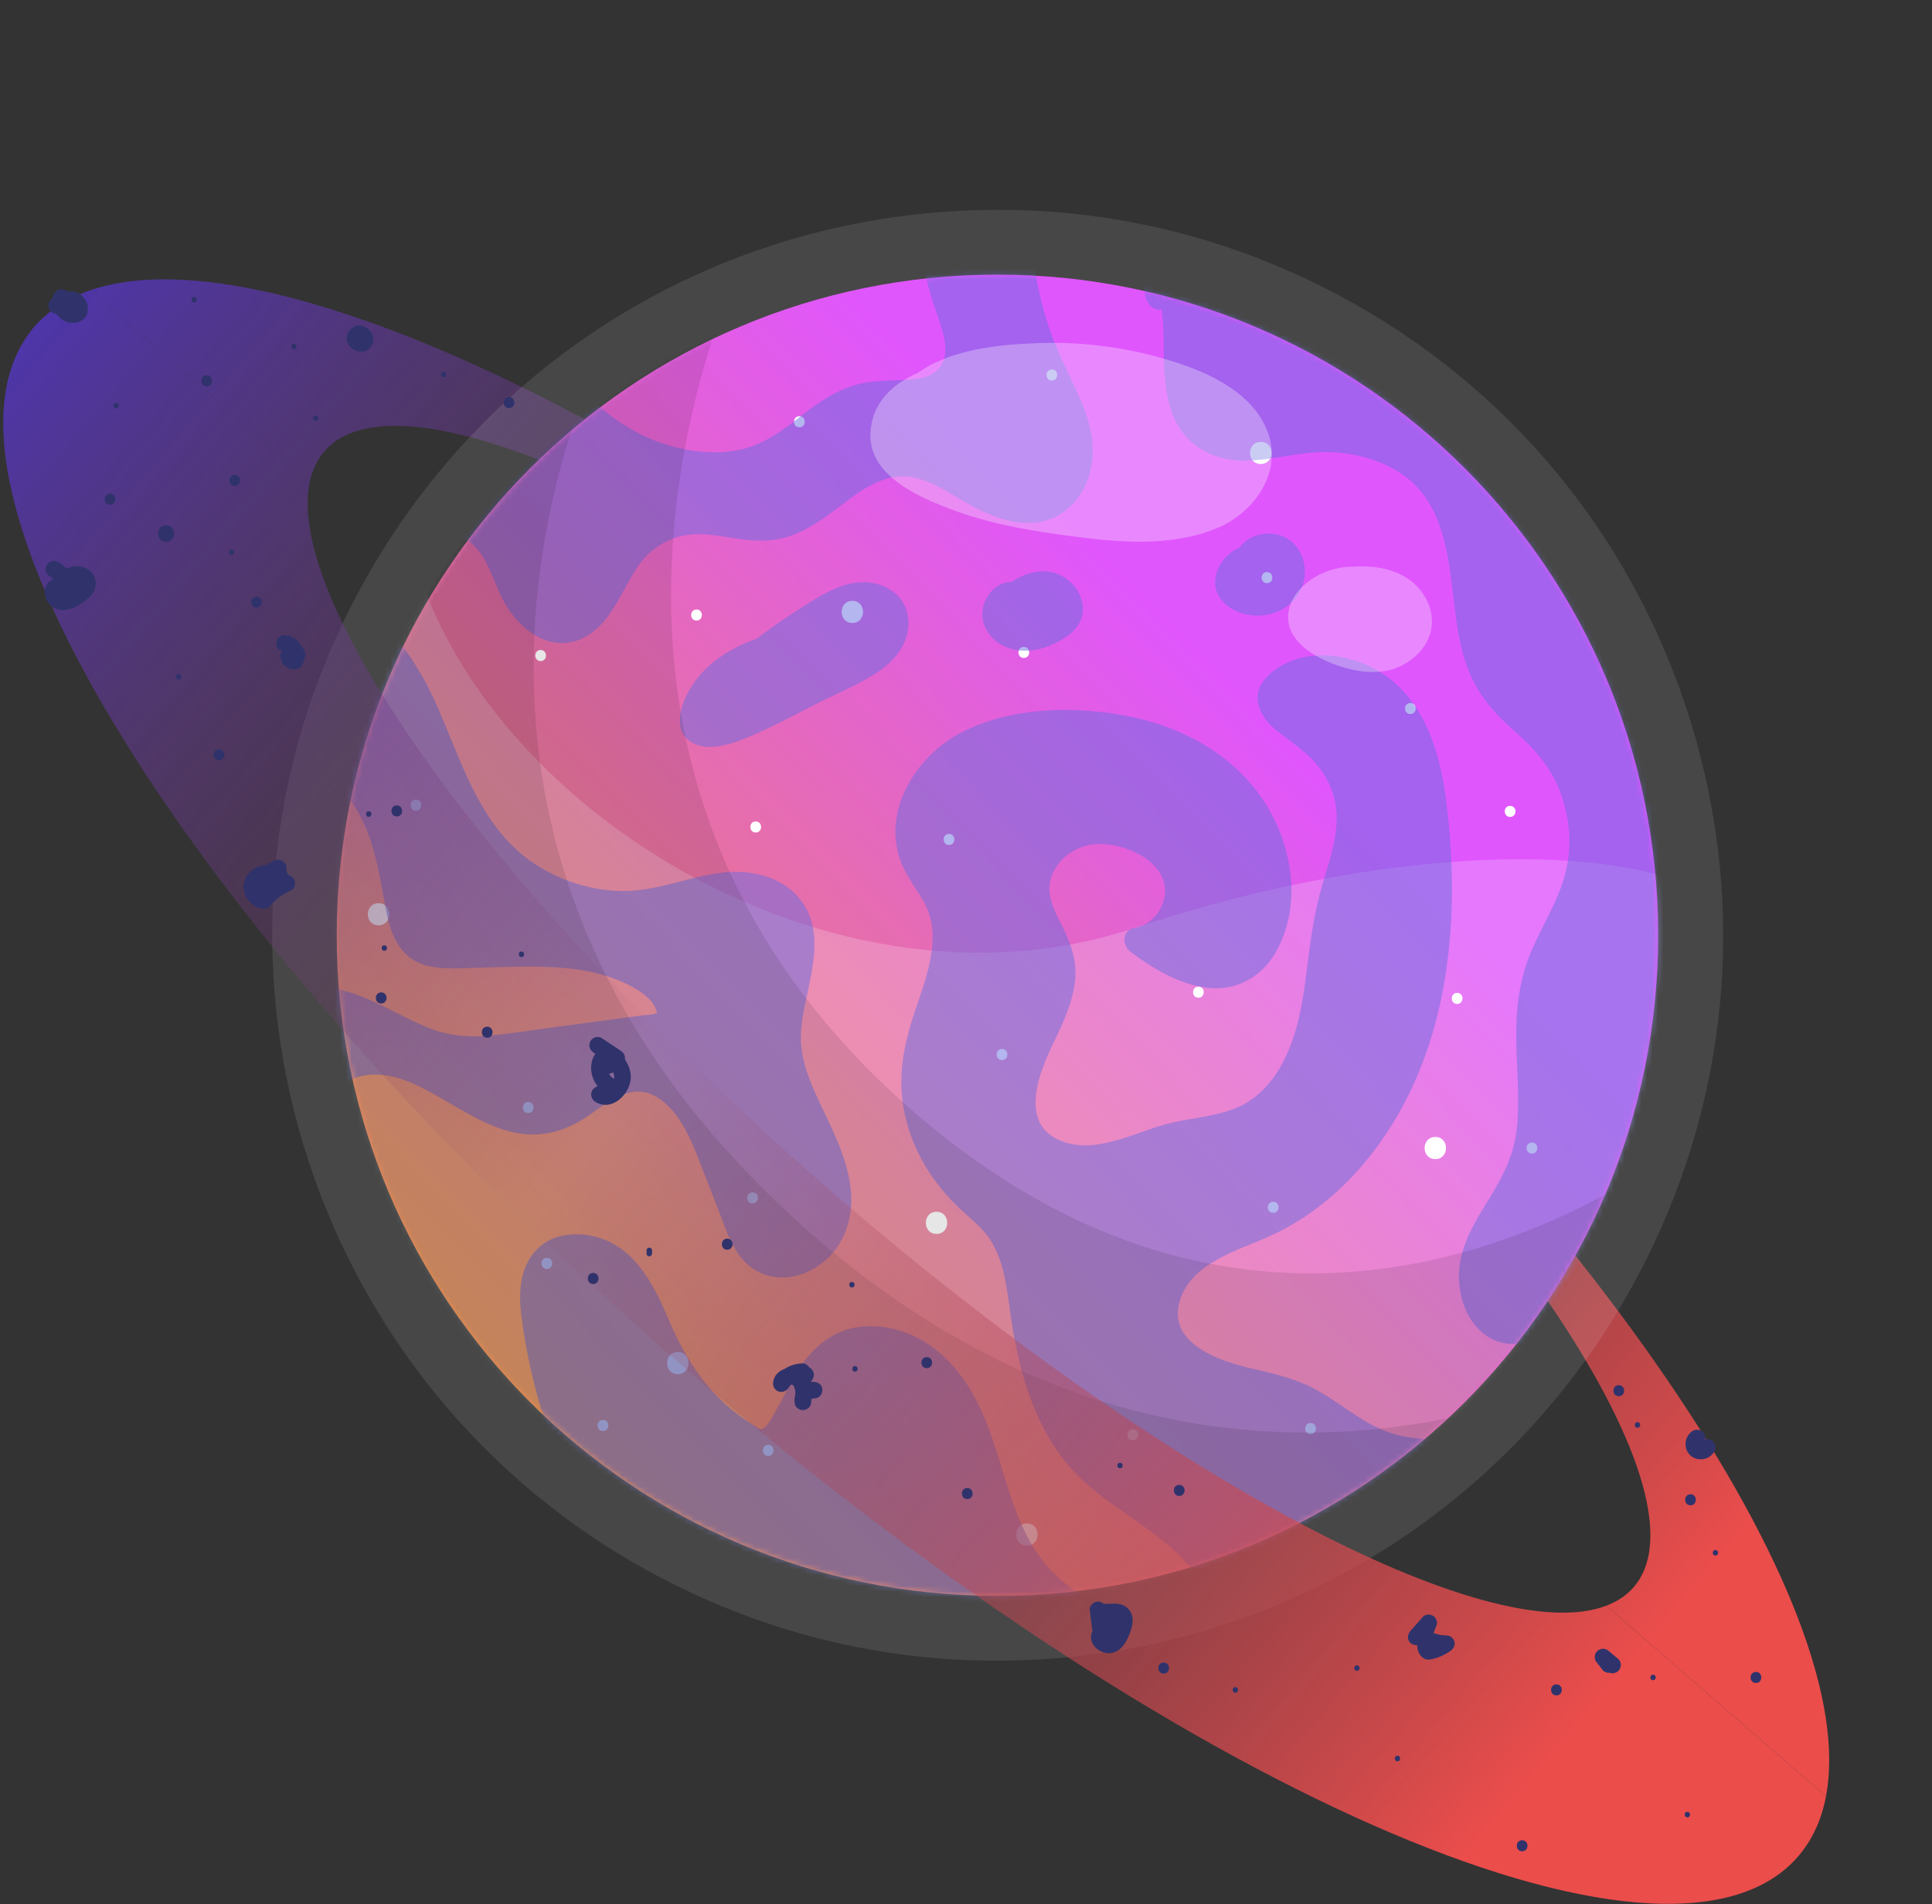<svg width="349" height="344" viewBox="0 0 349 344" fill="none" xmlns="http://www.w3.org/2000/svg">
<rect x="0" y="0" width="349" height="344" fill="#333333" stroke="none"/>
<path d="M56.001 86.88C56.471 84.801 57.325 83.003 58.604 81.529C73.434 64.44 138.396 96.53 203.7 153.202C269.004 209.875 309.922 269.67 295.092 286.759C293.813 288.233 292.153 289.332 290.16 290.09L329.85 324.533C329.827 324.652 329.797 324.766 329.772 324.885C336.809 290.474 286.771 216.242 208.181 148.039C129.861 80.071 49.601 41.014 16.312 52.437L56.001 86.88Z" fill="url(#paint0_linear_11_745)"/>
<path opacity="0.1" d="M180.089 300.016C159.586 300.016 139.839 295.321 121.396 286.062C56.827 253.646 30.669 174.743 63.084 110.174C85.463 65.6 130.369 37.909 180.277 37.909C200.78 37.909 220.528 42.604 238.972 51.864C270.25 67.567 293.542 94.51 304.555 127.731C315.569 160.952 312.986 196.472 297.283 227.751C274.904 272.325 229.998 300.016 180.089 300.016Z" fill="white"/>
<path d="M180.184 288.312C246.099 288.312 299.534 234.877 299.534 168.962C299.534 103.047 246.099 49.612 180.184 49.612C114.269 49.612 60.834 103.047 60.834 168.962C60.834 234.877 114.269 288.312 180.184 288.312Z" fill="url(#paint1_linear_11_745)"/>
<mask id="mask0_11_745" style="mask-type:luminance" maskUnits="userSpaceOnUse" x="60" y="49" width="240" height="240">
<path d="M264.574 253.354C311.183 206.745 311.183 131.178 264.574 84.569C217.966 37.96 142.398 37.96 95.79 84.569C49.181 131.178 49.181 206.745 95.79 253.354C142.398 299.962 217.966 299.962 264.574 253.354Z" fill="white"/>
</mask>
<g mask="url(#mask0_11_745)">
<path opacity="0.2" d="M312.685 168.396C312.58 154.594 264.882 147.746 204.776 167.7C144.671 187.653 73.328 136.412 72.67 85.779C72.67 85.779 4.94 198.084 104.234 275.748C203.528 353.412 313.343 254.958 312.685 168.396Z" fill="white"/>
</g>
<path d="M185.508 275.229C182.934 275.229 182.93 279.229 185.508 279.229C188.081 279.229 188.086 275.229 185.508 275.229Z" fill="white"/>
<path d="M68.379 163.168C65.805 163.168 65.801 167.168 68.379 167.168C70.953 167.168 70.957 163.168 68.379 163.168Z" fill="white"/>
<path d="M144.4 75.195C143.113 75.195 143.111 77.195 144.4 77.195C145.687 77.195 145.689 75.195 144.4 75.195Z" fill="white"/>
<path d="M190.013 66.748C188.726 66.748 188.724 68.748 190.013 68.748C191.299 68.748 191.302 66.748 190.013 66.748Z" fill="white"/>
<path d="M184.945 116.866C183.658 116.866 183.656 118.866 184.945 118.866C186.231 118.866 186.234 116.866 184.945 116.866Z" fill="white"/>
<path d="M228.868 103.351C227.581 103.351 227.579 105.351 228.868 105.351C230.155 105.351 230.157 103.351 228.868 103.351Z" fill="white"/>
<path d="M254.771 127.002C253.484 127.002 253.482 129.002 254.771 129.002C256.058 129.002 256.06 127.002 254.771 127.002Z" fill="white"/>
<path d="M272.791 145.585C271.504 145.585 271.502 147.585 272.791 147.585C274.078 147.585 274.08 145.585 272.791 145.585Z" fill="white"/>
<path d="M263.218 179.372C261.931 179.372 261.929 181.372 263.218 181.372C264.505 181.372 264.507 179.372 263.218 179.372Z" fill="white"/>
<path d="M276.733 206.402C275.446 206.402 275.444 208.402 276.733 208.402C278.02 208.402 278.022 206.402 276.733 206.402Z" fill="white"/>
<path d="M229.994 217.101C228.707 217.101 228.705 219.101 229.994 219.101C231.281 219.101 231.283 217.101 229.994 217.101Z" fill="white"/>
<path d="M216.479 178.246C215.192 178.246 215.19 180.246 216.479 180.246C217.766 180.246 217.768 178.246 216.479 178.246Z" fill="white"/>
<path d="M181.003 189.509C179.716 189.509 179.714 191.509 181.003 191.509C182.29 191.509 182.292 189.509 181.003 189.509Z" fill="white"/>
<path d="M171.43 150.653C170.143 150.653 170.141 152.653 171.43 152.653C172.717 152.653 172.719 150.653 171.43 150.653Z" fill="white"/>
<path d="M136.516 148.401C135.229 148.401 135.227 150.401 136.516 150.401C137.803 150.401 137.805 148.401 136.516 148.401Z" fill="white"/>
<path d="M125.817 110.109C124.53 110.109 124.528 112.109 125.817 112.109C127.104 112.109 127.106 110.109 125.817 110.109Z" fill="white"/>
<path d="M97.661 117.429C96.374 117.429 96.372 119.429 97.661 119.429C98.948 119.429 98.95 117.429 97.661 117.429Z" fill="white"/>
<path d="M98.787 227.238C97.5 227.238 97.498 229.238 98.787 229.238C100.074 229.238 100.076 227.238 98.787 227.238Z" fill="white"/>
<path d="M135.953 215.412C134.666 215.412 134.664 217.412 135.953 217.412C137.24 217.412 137.242 215.412 135.953 215.412Z" fill="white"/>
<path d="M138.769 261.025C137.482 261.025 137.48 263.025 138.769 263.025C140.056 263.025 140.058 261.025 138.769 261.025Z" fill="white"/>
<path d="M108.924 256.52C107.637 256.52 107.635 258.52 108.924 258.52C110.21 258.52 110.212 256.52 108.924 256.52Z" fill="white"/>
<path d="M204.654 258.209C203.367 258.209 203.365 260.209 204.654 260.209C205.941 260.209 205.943 258.209 204.654 258.209Z" fill="white"/>
<path d="M236.751 257.083C235.464 257.083 235.462 259.083 236.751 259.083C238.038 259.083 238.04 257.083 236.751 257.083Z" fill="white"/>
<path d="M95.409 199.082C94.122 199.082 94.12 201.082 95.409 201.082C96.696 201.082 96.698 199.082 95.409 199.082Z" fill="white"/>
<path d="M75.136 144.459C73.849 144.459 73.847 146.459 75.136 146.459C76.423 146.459 76.425 144.459 75.136 144.459Z" fill="white"/>
<path d="M153.973 108.546C151.399 108.546 151.395 112.546 153.973 112.546C156.547 112.546 156.551 108.546 153.973 108.546Z" fill="white"/>
<path d="M169.177 218.917C166.603 218.917 166.599 222.917 169.177 222.917C171.751 222.917 171.755 218.917 169.177 218.917Z" fill="white"/>
<path d="M259.276 205.402C256.702 205.402 256.698 209.402 259.276 209.402C261.85 209.402 261.854 205.402 259.276 205.402Z" fill="white"/>
<path d="M227.742 79.826C225.168 79.826 225.164 83.826 227.742 83.826C230.315 83.826 230.32 79.826 227.742 79.826Z" fill="white"/>
<path d="M122.438 244.257C119.864 244.257 119.86 248.257 122.438 248.257C125.012 248.257 125.016 244.257 122.438 244.257Z" fill="white"/>
<g opacity="0.5">
<mask id="mask1_11_745" style="mask-type:luminance" maskUnits="userSpaceOnUse" x="60" y="49" width="240" height="240">
<path d="M264.574 253.354C311.183 206.745 311.183 131.178 264.574 84.569C217.966 37.96 142.398 37.96 95.79 84.569C49.181 131.178 49.181 206.745 95.79 253.354C142.398 299.962 217.966 299.962 264.574 253.354Z" fill="white"/>
</mask>
<g mask="url(#mask1_11_745)">
<path d="M198.831 290.734C196.463 289.041 194.018 287.438 191.807 285.539C189.1 283.213 187.03 280.469 185.418 277.289C181.995 270.537 180.722 262.934 177.777 255.984C174.875 249.134 170.297 243.047 163.031 240.558C159.969 239.509 156.533 239.244 153.388 240.089C149.945 241.014 147.242 243.275 145.166 246.105C143.23 248.744 141.933 251.769 140.292 254.585C139.807 255.417 138.673 257.938 137.595 258.14C137.086 258.235 136.39 257.62 135.969 257.362C135.048 256.795 134.148 256.186 133.283 255.535C127.288 251.024 123.566 244.957 120.679 238.153C117.908 231.622 114.287 224.632 106.617 223.21C103.16 222.569 99.408 223.172 96.889 225.808C93.97 228.862 93.666 233.248 94.132 237.235C95.235 246.664 97.832 255.997 101.303 264.82C99.853 265.229 98.739 267.266 100.04 268.831C118.322 290.836 147.588 298.143 174.876 300.557C179.157 300.936 183.446 301.215 187.737 301.448C189.976 301.569 192.215 301.677 194.455 301.78C195.573 301.831 196.695 301.856 197.812 301.931C198.039 301.946 198.267 301.931 198.49 301.984C198.551 301.998 198.596 302.014 198.644 302.028C198.808 304.042 201.782 305.305 202.953 303.093C203.307 302.424 203.444 301.745 203.395 301.093C204.376 302.49 205.118 304.046 205.468 305.833C206.046 308.78 210.549 307.532 209.972 304.591C208.746 298.341 203.744 294.247 198.831 290.734Z" fill="#686DE0"/>
<path d="M105.796 201.883C109.365 199.534 113.562 195.601 118.1 197.905C122.196 199.985 124.483 205.045 126.081 209.095C127.34 212.287 128.571 215.49 129.815 218.688C130.916 221.516 131.85 224.568 133.711 227.008C137.028 231.358 142.71 231.826 147.235 229.065C152.128 226.079 154.248 220.655 153.702 215.061C153.056 208.452 149.609 202.83 147.006 196.87C145.737 193.965 144.701 190.849 144.671 187.651C144.646 184.94 145.241 182.286 145.806 179.65C146.938 174.371 148.361 168.24 145.183 163.363C142.044 158.545 136.062 157.02 130.609 157.638C124.331 158.349 118.525 161.119 112.125 160.97C106.698 160.844 101.367 159.144 96.81 156.208C86.487 149.556 83.34 137.144 78.525 126.611C73.77 116.21 65.455 105.59 52.862 105.769C50.136 105.808 47.529 106.479 45.098 107.7C43.799 108.352 43.687 109.629 44.214 110.624C43.039 119.828 43.201 129.051 44.763 138.214C45.113 140.268 47.907 140.314 48.955 138.932C54.43 137.202 60.278 140.335 63.486 144.833C67.546 150.524 68.446 157.623 69.708 164.312C70.249 167.177 71.132 170.231 73.279 172.33C75.94 174.932 79.599 175 83.092 174.933C89.503 174.811 95.941 174.307 102.342 174.915C105.358 175.202 108.373 175.811 111.204 176.906C113.535 177.807 116.537 179.272 118.006 181.379C118.355 181.88 118.435 182.352 118.675 182.885C118.692 182.923 118.692 182.976 118.688 183.029C118.67 183.037 118.664 183.041 118.638 183.05C117.845 183.337 116.853 183.327 116.024 183.439C114.867 183.594 113.711 183.749 112.555 183.904L100.413 185.532C96.345 186.077 92.271 186.746 88.182 187.107C84.346 187.445 80.795 187.061 77.216 185.603C70.739 182.964 65.074 178.708 57.858 178.272C50.484 177.826 44.392 182.542 43.087 189.82C41.767 197.186 44.341 204.763 48.308 210.923C48.458 211.156 48.633 211.334 48.818 211.487C48.703 212.314 48.602 213.144 48.531 213.976C48.273 216.97 52.945 216.953 53.202 213.976C53.892 205.987 57.926 194.271 67.622 194.132C72.035 194.069 76.103 196.367 79.821 198.491C83.773 200.749 87.748 203.305 92.204 204.448C97.088 205.701 101.63 204.624 105.796 201.883Z" fill="#686DE0"/>
<path d="M266.689 262.34C263.285 260.307 259.412 260.174 255.573 259.798C252.034 259.451 249.038 258.254 246.035 256.388C243.049 254.533 240.255 252.36 237.124 250.742C233.606 248.925 229.805 248.084 225.978 247.201C220.639 245.969 211.235 242.937 212.976 235.575C214.751 228.069 223.88 225.9 229.901 223.076C242.63 217.106 251.775 205.336 256.803 192.447C262.61 177.559 263.257 160.514 261.261 144.797C260.346 137.587 258.406 130.074 253.279 124.64C248.999 120.104 242.375 117.601 236.182 118.618C233.218 119.105 229.992 120.628 228.18 123.102C225.836 126.303 227.933 129.845 230.627 131.995C233.322 134.145 236.184 135.881 238.316 138.674C240.445 141.464 241.544 144.688 241.453 148.203C241.346 152.313 239.894 156.29 238.771 160.201C237.564 164.405 236.891 168.67 236.345 173.002C235.42 180.336 234.617 187.988 230.345 194.26C228.541 196.908 226.046 199.091 223.047 200.27C219.464 201.679 215.55 201.96 211.818 202.793C205.359 204.234 197.708 209.047 191.064 205.844C184.091 202.482 187.847 193.492 190.305 188.402C192.073 184.741 193.844 181 194.221 176.898C194.587 172.917 193.043 169.554 191.278 166.107C189.798 163.216 188.755 160.256 190.445 157.208C192.021 154.365 194.981 152.637 198.211 152.486C203.745 152.228 212.447 156.382 210.055 163.139C209.208 165.532 207.28 167.268 204.777 167.699C202.575 168.078 202.79 170.913 204.219 171.968C208.352 175.019 213.007 177.866 218.208 178.466C223.345 179.058 227.935 176.474 230.462 172.025C235.193 163.695 233.562 153.012 228.61 145.183C223.222 136.665 214.063 131.509 204.347 129.502C194.539 127.477 183.083 127.62 173.969 132.166C165.57 136.356 159.04 146.587 162.863 156.021C163.878 158.525 165.565 160.589 166.877 162.926C168.03 164.981 168.518 167.216 168.475 169.563C168.385 174.529 166.321 179.316 164.853 183.99C163.3 188.933 162.332 193.907 163.05 199.09C163.742 204.083 165.742 208.895 168.678 212.987C170.218 215.133 171.962 217.09 173.926 218.855C175.898 220.628 177.947 222.287 179.279 224.623C181.724 228.91 181.997 234.148 182.751 238.92C184.313 248.801 187.298 258.997 194.45 266.342C200.52 272.576 208.94 276.074 214.621 282.71C215.869 284.168 216.932 285.852 217.638 287.64C217.844 288.163 218.183 288.607 218.604 288.916C217.375 289.118 216.703 290.684 217.004 291.78C217.373 293.123 218.623 293.59 219.877 293.411C238.368 290.773 255.676 280.74 267.16 266.01C268.076 264.835 268.105 263.186 266.689 262.34Z" fill="#686DE0"/>
<path d="M74.053 96.486C74.657 96.848 75.26 97.21 75.864 97.573C76.585 98.005 77.307 97.979 77.915 97.69C78.351 97.732 78.825 97.622 79.306 97.292C81.557 95.752 84.36 97.134 86.007 98.963C88.322 101.533 89.244 105.172 90.77 108.207C93.542 113.72 99.77 118.547 105.949 114.936C110.648 112.189 112.402 106.392 115.348 102.14C117.075 99.647 119.65 97.815 122.564 96.981C126.047 95.984 129.533 96.788 133.024 97.298C136.543 97.811 140.027 97.932 143.389 96.605C146.122 95.526 148.51 93.88 150.845 92.123C155.329 88.749 160.014 84.733 165.996 86.489C169.406 87.49 172.342 89.627 175.423 91.324C178.527 93.033 182.023 94.436 185.616 94.473C192.731 94.547 197.154 88.624 197.392 81.935C197.534 77.942 196.094 74.133 194.451 70.565C192.692 66.746 190.783 63.059 189.453 59.055C186.728 50.848 185.757 42.214 186.503 33.604C186.639 32.03 184.907 31.025 183.547 31.352C175.915 33.185 167.022 37.894 166.994 46.863C166.981 50.933 168.674 54.731 169.867 58.544C170.769 61.426 171.738 65.188 168.816 67.272C167.34 68.325 165.378 68.518 163.623 68.626C161.518 68.755 159.405 68.726 157.308 68.984C152.788 69.54 149.145 71.731 145.598 74.466C141.995 77.244 138.549 80.111 134.012 81.165C129.42 82.231 124.523 81.654 120.075 80.223C111.157 77.355 103.463 70.389 99.92 61.689C99.839 61.489 99.734 61.305 99.619 61.129C99.752 60.594 99.699 60.017 99.38 59.471C98.787 58.458 97.217 57.896 96.185 58.633C85.034 66.593 77.511 78.697 75.195 92.117C73.197 92.157 71.893 95.189 74.053 96.486Z" fill="#686DE0"/>
<path d="M303.794 125.374C301.488 116.771 298.607 108.325 295.234 100.082C292.244 92.775 288.917 85.587 284.825 78.824C276.779 65.524 265.754 54.312 251.159 48.44C243.033 45.171 234.12 43.656 225.369 44.032C221.235 44.21 216.643 44.583 212.704 45.947C212.243 46.107 211.77 46.311 211.301 46.552C210.757 45.774 210.139 45.048 209.452 44.395C207.273 42.325 203.964 45.622 206.149 47.698C206.753 48.272 207.26 48.902 207.695 49.573C206.63 51.112 206.287 52.956 207.504 54.869C208.09 55.79 208.997 56.059 209.838 55.915C210.377 59.796 210.082 64.004 210.368 67.505C210.653 71.002 211.236 74.748 213.299 77.688C216 81.537 220.324 83.259 224.952 83.216C229.935 83.169 234.747 81.585 239.749 81.682C244.079 81.765 248.461 82.767 252.212 84.98C260.298 89.75 261.492 98.964 262.498 107.481C263.026 111.953 263.535 116.527 265.138 120.766C266.923 125.486 269.935 128.892 273.689 132.181C277.385 135.418 280.423 138.952 282.054 143.663C283.569 148.041 283.955 152.813 282.885 157.339C281.665 162.495 278.684 166.978 276.63 171.81C274.464 176.904 273.812 182.209 273.891 187.714C273.968 193.119 274.578 198.548 273.995 203.943C273.418 209.292 270.881 213.542 268.113 218.02C265.695 221.931 263.437 226.127 263.545 230.854C263.636 234.829 265.134 238.961 268.494 241.3C272.71 244.236 277.72 242.362 281.707 240.038C283.89 238.766 286.002 237.471 288.434 236.724C290.876 235.974 293.393 235.653 295.945 235.758C298.498 235.863 300.965 236.46 303.334 237.405C304.888 238.025 306.145 236.487 306.29 235.153C308.313 216.526 310.334 197.85 310.416 179.092C310.495 160.954 308.494 142.913 303.794 125.374Z" fill="#686DE0"/>
<path d="M156.08 105.168C151.501 105.147 147.157 108.256 143.46 110.627C141.14 112.115 138.891 113.711 136.699 115.384C132.09 117.04 127.885 119.516 125.046 123.804C123.205 126.585 121.215 131.659 124.732 133.99C127.913 136.098 132.697 134.235 135.803 132.91C139.896 131.164 143.831 128.992 147.804 126.992C151.597 125.083 155.788 123.431 159.244 120.934C162.363 118.681 164.675 115.171 163.993 111.184C163.348 107.399 159.731 105.185 156.08 105.168Z" fill="#686DE0"/>
<path d="M182.777 105.118C179.075 105.148 176.504 109.436 177.758 112.814C178.403 114.55 179.737 115.986 181.424 116.761C183.284 117.614 185.204 117.746 187.206 117.368C188.956 117.038 190.712 116.247 192.218 115.308C193.787 114.33 195.212 112.898 195.539 111.007C196.149 107.47 193.273 103.956 189.81 103.342C187.224 102.882 184.846 103.719 182.777 105.118Z" fill="#686DE0"/>
<path d="M231.853 109.955C233.425 109.022 234.548 107.647 235.219 105.962C236.431 102.918 235.392 98.999 232.524 97.278C229.86 95.679 225.801 96.286 223.965 98.867C223.451 99.111 222.951 99.38 222.495 99.72C220.822 100.965 219.66 102.72 219.515 104.838C219.236 108.896 223.507 111.2 227.033 111.226C228.697 111.237 230.419 110.806 231.853 109.955Z" fill="#686DE0"/>
</g>
</g>
<mask id="mask2_11_745" style="mask-type:luminance" maskUnits="userSpaceOnUse" x="60" y="49" width="240" height="240">
<path d="M264.574 253.354C311.183 206.745 311.183 131.178 264.574 84.569C217.966 37.96 142.398 37.96 95.79 84.569C49.181 131.178 49.181 206.745 95.79 253.354C142.398 299.962 217.966 299.962 264.574 253.354Z" fill="white"/>
</mask>
<g mask="url(#mask2_11_745)">
<path opacity="0.1" d="M137.112 40.406C137.112 40.406 87.722 131.567 163.05 199.09C238.378 266.613 309.431 202.644 309.431 202.644C309.431 202.644 259.682 322.009 132.311 291.352C4.94 260.694 48.997 68.682 137.112 40.406Z" fill="black"/>
</g>
<mask id="mask3_11_745" style="mask-type:luminance" maskUnits="userSpaceOnUse" x="60" y="49" width="240" height="240">
<path d="M264.574 253.354C311.183 206.745 311.183 131.178 264.574 84.569C217.966 37.96 142.398 37.96 95.79 84.569C49.181 131.178 49.181 206.745 95.79 253.354C142.398 299.962 217.966 299.962 264.574 253.354Z" fill="white"/>
</mask>
<g mask="url(#mask3_11_745)">
<path opacity="0.1" d="M114.097 52.437C114.097 52.437 60.833 139.7 139.085 215.979C217.337 292.258 297.069 243.383 297.069 243.383C297.069 243.383 216.021 340.12 116.727 275.748C17.434 211.376 43.079 117.074 114.097 52.437Z" fill="black"/>
</g>
<path d="M290.161 290.09C269.048 298.122 209.669 266.871 149.997 215.085C90.324 163.299 51.023 108.914 56.001 86.88L16.312 52.437C12.214 53.843 8.827 56.014 6.245 58.99C-17.32 86.144 34.883 170.038 122.844 246.373C210.805 322.708 301.215 362.577 324.78 335.422C327.363 332.446 329.035 328.787 329.85 324.532L290.161 290.09Z" fill="url(#paint2_linear_11_745)"/>
<g opacity="0.3">
<path d="M229.127 78.392C226.939 71.999 220.443 68.335 214.446 66.168C205.933 63.091 196.755 61.68 187.711 61.981C180.488 62.221 171.895 63.038 165.761 67.384C161.238 69.345 157.521 72.731 157.233 78.188C156.817 86.049 166.378 90.023 172.462 92.253C179.901 94.98 187.904 96.18 195.737 97.142C203.763 98.128 212.635 98.571 220.211 95.251C226.552 92.471 231.549 85.466 229.127 78.392Z" fill="white"/>
<path d="M256.508 106.54C254.656 104.253 251.805 102.97 248.94 102.54C247.548 102.331 246.052 102.266 244.551 102.375C242.563 102.357 240.596 102.773 238.744 103.626C236.244 104.777 233.705 106.955 232.943 109.693C231.205 115.941 238.664 119.539 243.476 120.79C246.405 121.551 249.613 121.733 252.46 120.564C255.055 119.498 257.238 117.522 258.214 114.852C259.269 111.965 258.386 108.859 256.508 106.54Z" fill="white"/>
</g>
<path d="M295.798 256.933C295.155 256.933 295.153 257.933 295.798 257.933C296.441 257.933 296.442 256.933 295.798 256.933Z" fill="#30336B"/>
<path d="M309.876 280.021C309.232 280.021 309.231 281.021 309.876 281.021C310.519 281.021 310.52 280.021 309.876 280.021Z" fill="#30336B"/>
<path d="M298.613 302.546C297.97 302.546 297.968 303.546 298.613 303.546C299.257 303.546 299.258 302.546 298.613 302.546Z" fill="#30336B"/>
<path d="M304.808 327.323C304.164 327.323 304.163 328.323 304.808 328.323C305.451 328.323 305.452 327.323 304.808 327.323Z" fill="#30336B"/>
<path d="M252.438 317.187C251.795 317.187 251.793 318.187 252.438 318.187C253.081 318.187 253.082 317.187 252.438 317.187Z" fill="#30336B"/>
<path d="M245.117 300.856C244.474 300.856 244.472 301.856 245.117 301.856C245.761 301.856 245.762 300.856 245.117 300.856Z" fill="#30336B"/>
<path d="M223.156 304.798C222.512 304.798 222.511 305.798 223.156 305.798C223.799 305.798 223.8 304.798 223.156 304.798Z" fill="#30336B"/>
<path d="M202.32 264.254C201.676 264.254 201.675 265.254 202.32 265.254C202.964 265.254 202.965 264.254 202.32 264.254Z" fill="#30336B"/>
<path d="M154.455 246.797C153.812 246.797 153.81 247.797 154.455 247.797C155.098 247.797 155.099 246.797 154.455 246.797Z" fill="#30336B"/>
<path d="M153.892 231.593C153.249 231.593 153.247 232.593 153.892 232.593C154.535 232.593 154.536 231.593 153.892 231.593Z" fill="#30336B"/>
<path d="M117.746 225.706C117.726 225.644 117.691 225.59 117.643 225.545C117.598 225.496 117.544 225.462 117.482 225.442C117.422 225.411 117.358 225.396 117.289 225.399C117.16 225.405 117.026 225.447 116.935 225.545C116.845 225.643 116.789 225.763 116.789 225.899V226.462C116.786 226.531 116.801 226.595 116.832 226.655C116.852 226.717 116.887 226.771 116.935 226.816C116.98 226.865 117.034 226.899 117.096 226.919C117.156 226.95 117.22 226.965 117.289 226.962C117.418 226.956 117.552 226.914 117.643 226.816C117.733 226.718 117.789 226.598 117.789 226.462V225.899C117.792 225.83 117.777 225.765 117.746 225.706Z" fill="#30336B"/>
<path d="M94.201 171.902C93.558 171.902 93.557 172.902 94.201 172.902C94.845 172.902 94.846 171.902 94.201 171.902Z" fill="#30336B"/>
<path d="M69.424 170.776C68.781 170.776 68.78 171.776 69.424 171.776C70.067 171.776 70.068 170.776 69.424 170.776Z" fill="#30336B"/>
<path d="M66.608 146.562C65.965 146.562 65.964 147.562 66.608 147.562C67.252 147.562 67.253 146.562 66.608 146.562Z" fill="#30336B"/>
<path d="M32.258 121.785C31.615 121.785 31.613 122.785 32.258 122.785C32.901 122.785 32.903 121.785 32.258 121.785Z" fill="#30336B"/>
<path d="M41.831 99.26C41.187 99.26 41.186 100.26 41.831 100.26C42.474 100.26 42.475 99.26 41.831 99.26Z" fill="#30336B"/>
<path d="M20.996 72.793C20.353 72.793 20.351 73.793 20.996 73.793C21.639 73.793 21.64 72.793 20.996 72.793Z" fill="#30336B"/>
<path d="M35.074 53.647C34.431 53.647 34.429 54.647 35.074 54.647C35.717 54.647 35.718 53.647 35.074 53.647Z" fill="#30336B"/>
<path d="M53.094 62.094C52.451 62.094 52.449 63.094 53.094 63.094C53.737 63.094 53.738 62.094 53.094 62.094Z" fill="#30336B"/>
<path d="M57.035 75.046C56.392 75.046 56.391 76.046 57.035 76.046C57.679 76.046 57.68 75.046 57.035 75.046Z" fill="#30336B"/>
<path d="M80.123 67.162C79.48 67.162 79.478 68.162 80.123 68.162C80.767 68.162 80.768 67.162 80.123 67.162Z" fill="#30336B"/>
<path d="M292.419 250.239C291.132 250.239 291.13 252.239 292.419 252.239C293.706 252.239 293.708 250.239 292.419 250.239Z" fill="#30336B"/>
<path d="M305.371 269.948C304.084 269.948 304.082 271.948 305.371 271.948C306.658 271.948 306.66 269.948 305.371 269.948Z" fill="#30336B"/>
<path d="M317.196 302.046C315.909 302.046 315.907 304.046 317.196 304.046C318.483 304.046 318.485 302.046 317.196 302.046Z" fill="#30336B"/>
<path d="M281.157 304.298C279.87 304.298 279.868 306.298 281.157 306.298C282.444 306.298 282.446 304.298 281.157 304.298Z" fill="#30336B"/>
<path d="M274.962 332.454C273.675 332.454 273.673 334.454 274.962 334.454C276.249 334.454 276.251 332.454 274.962 332.454Z" fill="#30336B"/>
<path d="M210.204 300.356C208.917 300.356 208.915 302.356 210.204 302.356C211.491 302.356 211.493 300.356 210.204 300.356Z" fill="#30336B"/>
<path d="M213.019 268.259C211.732 268.259 211.73 270.259 213.019 270.259C214.306 270.259 214.308 268.259 213.019 268.259Z" fill="#30336B"/>
<path d="M174.727 268.822C173.44 268.822 173.438 270.822 174.727 270.822C176.014 270.822 176.016 268.822 174.727 268.822Z" fill="#30336B"/>
<path d="M167.407 245.171C166.12 245.171 166.118 247.171 167.407 247.171C168.694 247.171 168.696 245.171 167.407 245.171Z" fill="#30336B"/>
<path d="M131.367 223.772C130.08 223.772 130.078 225.772 131.367 225.772C132.654 225.772 132.656 223.772 131.367 223.772Z" fill="#30336B"/>
<path d="M107.153 229.967C105.866 229.967 105.864 231.967 107.153 231.967C108.44 231.967 108.442 229.967 107.153 229.967Z" fill="#30336B"/>
<path d="M88.007 185.48C86.72 185.48 86.718 187.48 88.007 187.48C89.294 187.48 89.296 185.48 88.007 185.48Z" fill="#30336B"/>
<path d="M68.861 179.286C67.574 179.286 67.572 181.286 68.861 181.286C70.148 181.286 70.15 179.286 68.861 179.286Z" fill="#30336B"/>
<path d="M71.676 145.499C70.389 145.499 70.387 147.499 71.676 147.499C72.963 147.499 72.965 145.499 71.676 145.499Z" fill="#30336B"/>
<path d="M39.579 135.363C38.292 135.363 38.29 137.363 39.579 137.363C40.866 137.363 40.868 135.363 39.579 135.363Z" fill="#30336B"/>
<path d="M46.336 107.77C45.049 107.77 45.047 109.77 46.336 109.77C47.623 109.77 47.625 107.77 46.336 107.77Z" fill="#30336B"/>
<path d="M19.869 89.187C18.582 89.187 18.58 91.187 19.869 91.187C21.156 91.187 21.158 89.187 19.869 89.187Z" fill="#30336B"/>
<path d="M37.326 67.788C36.039 67.788 36.037 69.788 37.326 69.788C38.613 69.788 38.615 67.788 37.326 67.788Z" fill="#30336B"/>
<path d="M42.394 85.808C41.107 85.808 41.105 87.808 42.394 87.808C43.681 87.808 43.683 85.808 42.394 85.808Z" fill="#30336B"/>
<path d="M91.949 71.73C90.662 71.73 90.66 73.73 91.949 73.73C93.236 73.73 93.238 71.73 91.949 71.73Z" fill="#30336B"/>
<path d="M309.831 261.08C309.784 260.885 309.695 260.715 309.562 260.57C309.456 260.407 309.316 260.278 309.141 260.184C308.806 260.007 308.403 259.92 308.029 260.025C308.055 259.877 308.061 259.73 308.028 259.582C308.019 259.382 307.96 259.197 307.85 259.024C307.644 258.704 307.336 258.422 306.954 258.335C306.569 258.247 306.141 258.268 305.798 258.486C305.205 258.864 304.772 259.433 304.585 260.114C304.532 260.307 304.515 260.512 304.492 260.71C304.482 260.798 304.477 260.885 304.481 260.973C304.495 261.253 304.528 261.555 304.632 261.82C304.703 262 304.777 262.207 304.886 262.376C304.995 262.544 305.12 262.711 305.26 262.854C305.565 263.165 305.893 263.329 306.288 263.487C306.552 263.592 306.849 263.625 307.129 263.639C307.208 263.643 307.286 263.64 307.365 263.632C307.569 263.611 307.783 263.591 307.983 263.537C308.27 263.46 308.564 263.339 308.806 263.163C308.968 263.045 309.161 262.912 309.298 262.754C309.436 262.595 309.578 262.424 309.679 262.237C309.868 261.885 309.938 261.469 309.831 261.08Z" fill="#30336B"/>
<path d="M292.738 300.393C292.667 300.139 292.538 299.918 292.352 299.731C291.777 299.252 291.202 298.774 290.627 298.295C290.491 298.149 290.33 298.045 290.144 297.985C289.965 297.891 289.773 297.848 289.566 297.856C289.36 297.848 289.167 297.891 288.988 297.985C288.802 298.046 288.641 298.149 288.505 298.295C288.243 298.581 288.048 298.956 288.066 299.356C288.084 299.489 288.102 299.622 288.119 299.755C288.19 300.009 288.319 300.23 288.505 300.417L289.555 301.77C289.691 301.916 289.852 302.02 290.038 302.08C290.217 302.174 290.409 302.217 290.616 302.209C290.678 302.211 290.736 302.2 290.796 302.193C290.952 302.26 291.115 302.298 291.291 302.292C291.497 302.3 291.69 302.257 291.869 302.163C292.055 302.103 292.216 301.999 292.352 301.853C292.614 301.567 292.809 301.192 292.791 300.792C292.774 300.659 292.756 300.526 292.738 300.393Z" fill="#30336B"/>
<path d="M262.72 296.548C262.516 295.916 261.955 295.449 261.274 295.447C261.085 295.446 260.897 295.441 260.709 295.428C260.642 295.423 260.575 295.417 260.508 295.41C260.521 295.414 260.534 295.416 260.545 295.42C260.531 295.414 260.51 295.414 260.495 295.408C260.488 295.407 260.481 295.407 260.474 295.406C260.314 295.39 260.346 295.383 260.416 295.39C260.276 295.359 260.118 295.346 259.989 295.318C259.82 295.281 259.653 295.238 259.486 295.19C259.32 295.142 259.155 295.088 258.993 295.029C258.985 295.026 258.968 295.017 258.957 295.012C259.144 294.534 259.331 294.057 259.518 293.579C259.748 292.991 259.369 292.171 258.829 291.885C258.264 291.586 257.462 291.61 257.011 292.119C256.261 292.968 255.511 293.817 254.761 294.666C254.242 295.254 254.139 296.216 254.761 296.787C255.088 297.087 255.557 297.243 256.003 297.207C255.989 297.704 256.104 298.205 256.326 298.646C256.465 298.921 256.67 299.187 256.906 299.385C257.367 299.773 257.806 299.893 258.395 299.794C258.535 299.771 258.674 299.739 258.812 299.706C259.957 299.433 261.076 298.926 262.032 298.24C262.557 297.865 262.937 297.218 262.72 296.548Z" fill="#30336B"/>
<path d="M260.507 295.41C260.474 295.4 260.444 295.394 260.415 295.391C260.442 295.397 260.47 295.401 260.494 295.409C260.499 295.41 260.503 295.41 260.507 295.41Z" fill="#30336B"/>
<path d="M204.575 292.253C204.424 291.127 203.683 290.274 202.627 289.895C201.908 289.637 201.117 289.702 200.37 289.744C200.067 289.761 199.77 289.749 199.469 289.744C199.417 289.731 199.365 289.717 199.314 289.703C199.242 289.658 199.171 289.615 199.103 289.563C198.248 288.903 196.71 289.788 196.846 290.858C197.008 292.139 197.171 293.421 197.334 294.702C197.174 295.035 197.074 295.397 197.079 295.765C197.105 297.651 199.204 299.004 200.95 298.597C202.703 298.188 203.607 296.408 204.158 294.868C204.459 294.026 204.696 293.154 204.575 292.253Z" fill="#30336B"/>
<path d="M143.238 250.23C143.242 250.232 143.241 250.231 143.245 250.232C143.238 250.228 143.232 250.223 143.225 250.219C143.217 250.212 143.21 250.207 143.202 250.201C143.192 250.196 143.182 250.193 143.171 250.188C143.168 250.186 143.165 250.185 143.162 250.183L143.164 250.185C143.153 250.181 143.144 250.175 143.132 250.172C143.161 250.188 143.202 250.212 143.22 250.221C143.227 250.226 143.24 250.233 143.248 250.238L143.246 250.235C143.244 250.234 143.241 250.233 143.238 250.23Z" fill="#30336B"/>
<path d="M148.131 250.082C147.819 249.796 147.488 249.691 147.07 249.643C146.915 249.625 146.757 249.645 146.599 249.656C146.593 249.653 146.589 249.651 146.583 249.648C146.568 249.635 146.552 249.622 146.538 249.609C146.518 249.59 146.5 249.57 146.481 249.551C146.674 249.37 146.831 249.136 146.938 248.858C147.215 248.14 146.798 247.351 146.161 246.995C145.897 246.582 145.453 246.297 144.921 246.308C143.758 246.333 142.649 246.702 141.701 247.324C141.673 247.334 141.643 247.335 141.615 247.346C140.471 247.79 139.686 248.707 139.642 249.97C139.62 250.6 140.121 251.275 140.743 251.416C141.405 251.567 142.075 251.312 142.437 250.727C142.484 250.651 142.535 250.578 142.582 250.503C142.583 250.501 142.583 250.501 142.584 250.499C142.692 250.374 142.802 250.251 142.922 250.136C142.946 250.136 142.97 250.135 142.994 250.136C143.038 250.146 143.082 250.156 143.126 250.169C143.128 250.17 143.13 250.171 143.132 250.172C143.111 250.16 143.096 250.152 143.068 250.136C143.068 250.136 143.069 250.136 143.071 250.136C143.101 250.152 143.132 250.168 143.162 250.183C143.102 250.139 143.144 250.156 143.203 250.201C143.266 250.231 143.293 250.252 143.245 250.232C143.256 250.239 143.266 250.246 143.277 250.253C143.278 250.255 143.279 250.256 143.28 250.258C143.269 250.251 143.258 250.244 143.248 250.238C143.278 250.269 143.309 250.31 143.341 250.349C143.358 250.375 143.375 250.401 143.39 250.428C143.425 250.486 143.46 250.586 143.504 250.651C143.559 250.815 143.602 250.983 143.635 251.153V251.155C143.635 251.239 143.654 251.334 143.658 251.412C143.668 251.607 143.669 251.802 143.662 251.997C143.662 252.008 143.66 252.019 143.66 252.031C143.658 252.036 143.655 252.04 143.654 252.045C143.471 252.578 143.503 253.104 143.585 253.649C143.678 254.267 144.434 254.777 145.031 254.75C145.639 254.723 146.373 254.31 146.477 253.649C146.521 253.367 146.561 253.085 146.591 252.803C146.612 252.779 146.632 252.755 146.641 252.746C146.655 252.732 146.672 252.716 146.689 252.702C146.708 252.691 146.727 252.68 146.745 252.668C146.845 252.668 146.946 252.651 147.048 252.642C147.055 252.643 147.061 252.643 147.068 252.643L147.067 252.639C147.2 252.625 147.333 252.62 147.466 252.589C148.193 252.42 148.635 251.65 148.54 250.943C148.501 250.628 148.372 250.303 148.131 250.082Z" fill="#30336B"/>
<path d="M112.887 191.388C112.975 190.799 112.712 190.217 112.176 189.86L108.708 187.547C108.054 187.111 107.019 187.398 106.656 188.085C106.252 188.85 106.504 189.659 107.194 190.137C107.32 190.224 107.445 190.314 107.57 190.402C107.488 190.487 107.395 190.56 107.337 190.672C106.373 192.503 106.715 194.687 107.934 196.204C107.796 196.285 107.658 196.367 107.52 196.449C106.529 197.035 106.571 198.444 107.52 199.039C110.479 200.896 113.726 197.776 113.942 194.832C114.034 193.603 113.56 192.414 112.887 191.388ZM110.486 193.859C110.579 193.824 110.664 193.77 110.755 193.728C110.78 193.792 110.807 193.858 110.815 193.882C110.862 194.028 110.891 194.178 110.934 194.324C110.94 194.346 110.944 194.354 110.949 194.368C110.949 194.376 110.948 194.377 110.948 194.387C110.948 194.496 110.946 194.612 110.951 194.721C110.952 194.739 110.953 194.745 110.954 194.758C110.953 194.762 110.953 194.762 110.952 194.766C110.943 194.803 110.933 194.839 110.925 194.876C110.922 194.875 110.918 194.873 110.915 194.872C110.838 194.83 110.76 194.792 110.685 194.745C110.596 194.689 110.394 194.485 110.637 194.725C110.56 194.649 110.474 194.582 110.397 194.505C110.32 194.427 110.253 194.342 110.178 194.262C110.421 194.519 110.206 194.29 110.155 194.211C110.106 194.135 110.062 194.055 110.018 193.975C110.178 193.952 110.336 193.917 110.486 193.859Z" fill="#30336B"/>
<path d="M52.565 158.284C52.456 158.235 52.35 158.183 52.248 158.12C52.235 158.112 52.21 158.095 52.183 158.076C52.176 158.07 52.167 158.062 52.163 158.058C52.095 157.995 52.035 157.926 51.973 157.857C51.941 157.804 51.905 157.752 51.875 157.698C51.858 157.667 51.84 157.626 51.821 157.588C51.792 157.496 51.766 157.404 51.74 157.311C51.737 157.281 51.735 157.251 51.734 157.222C51.731 157.087 51.741 156.955 51.758 156.822C51.875 155.899 50.698 155.057 49.859 155.376C49.224 155.618 48.558 155.934 47.971 156.343C47.029 156.352 46.132 156.709 45.369 157.318C44.46 158.043 43.875 159.285 43.994 160.454C44.128 161.767 44.807 162.914 45.926 163.63C46.519 164.009 47.371 164.293 48.071 164.133C48.546 164.025 48.805 163.645 49.108 163.311C49.295 163.105 49.491 162.906 49.694 162.715C49.904 162.517 50.125 162.333 50.348 162.15C50.419 162.11 50.511 162.027 50.562 161.991C50.676 161.911 50.791 161.832 50.908 161.756C51.434 161.414 51.99 161.121 52.566 160.873C53.558 160.448 53.537 158.717 52.565 158.284Z" fill="#30336B"/>
<path d="M54.977 117.506C54.888 117.35 54.777 117.213 54.655 117.089C54.556 116.853 54.441 116.623 54.293 116.42C53.946 115.942 53.577 115.552 53.069 115.239C52.553 114.921 51.987 114.777 51.39 114.734C51.023 114.707 50.582 114.92 50.329 115.173C50.069 115.433 49.873 115.86 49.89 116.234C49.907 116.622 50.035 117.024 50.329 117.295C50.507 117.458 50.703 117.558 50.912 117.629C50.763 117.916 50.666 118.231 50.663 118.568C50.657 119.212 50.948 119.881 51.441 120.303C52.036 120.811 52.796 121.069 53.575 120.874C53.872 120.8 54.164 120.656 54.382 120.438C54.602 120.218 54.71 119.95 54.811 119.665C54.882 119.466 54.914 119.253 54.939 119.042C55.221 118.585 55.265 118.011 54.977 117.506Z" fill="#30336B"/>
<path d="M16.513 103.383C15.818 102.611 14.624 102.176 13.596 102.282C13.015 102.342 12.484 102.509 11.978 102.732C11.547 102.226 11.021 101.799 10.499 101.512C9.812 101.133 8.832 101.322 8.447 102.05C8.075 102.754 8.251 103.698 8.985 104.102C9.106 104.169 9.219 104.256 9.339 104.326C9.351 104.336 9.363 104.346 9.375 104.356C9.449 104.421 9.52 104.488 9.589 104.558C9.597 104.566 9.604 104.574 9.611 104.582C9.606 104.598 9.594 104.607 9.59 104.623C9.588 104.63 9.588 104.638 9.586 104.645C8.651 105.06 8.047 105.981 8.079 107.019C8.107 107.896 8.497 108.822 9.165 109.404C10.065 110.189 11.181 110.36 12.331 110.122C13.311 109.919 14.217 109.355 15.03 108.792C15.794 108.263 16.607 107.63 17 106.759C17.528 105.591 17.382 104.348 16.513 103.383Z" fill="#30336B"/>
<path d="M15.462 54.246C15.155 53.711 14.655 53.203 14.088 52.948C13.612 52.734 13.144 52.613 12.616 52.613C12.463 52.613 12.307 52.632 12.151 52.651C12.067 52.57 11.975 52.497 11.87 52.441C11.143 52.057 10.25 52.261 9.818 52.979C9.641 53.273 9.526 53.59 9.458 53.915C9.361 53.993 9.263 54.068 9.169 54.151C8.891 54.394 8.73 54.853 8.73 55.212C8.73 55.58 8.893 56.019 9.169 56.273C9.436 56.518 9.782 56.697 10.152 56.706C10.435 57.077 10.756 57.402 11.142 57.684C11.29 57.792 11.448 57.885 11.616 57.961C11.887 58.084 12.168 58.212 12.464 58.265C13.123 58.384 13.749 58.362 14.371 58.1C14.509 58.042 14.648 57.988 14.776 57.909C15.081 57.721 15.272 57.51 15.476 57.219C15.646 56.976 15.774 56.68 15.827 56.388C15.959 55.64 15.843 54.909 15.462 54.246Z" fill="#30336B"/>
<path d="M67.118 60.143C66.895 59.749 66.596 59.483 66.238 59.222C66.055 59.089 65.837 59.011 65.629 58.928C65.583 58.91 65.536 58.894 65.487 58.882C65.316 58.841 65.135 58.822 64.961 58.808C64.916 58.804 64.871 58.805 64.826 58.809C64.678 58.821 64.518 58.842 64.372 58.87C64.348 58.875 64.325 58.88 64.302 58.887C63.911 59.002 63.706 59.155 63.397 59.403C63.288 59.504 63.211 59.624 63.15 59.752C63.141 59.759 63.132 59.766 63.124 59.772C62.938 59.959 62.81 60.18 62.738 60.434C62.721 60.476 62.707 60.52 62.698 60.565C62.682 60.646 62.674 60.737 62.663 60.813C62.652 60.896 62.634 60.989 62.631 61.077C62.625 61.288 62.654 61.508 62.718 61.709C62.768 61.866 62.839 62.022 62.91 62.17C62.929 62.209 62.95 62.246 62.974 62.282C63.066 62.419 63.171 62.551 63.278 62.677C63.307 62.711 63.338 62.743 63.371 62.773C63.493 62.886 63.632 62.984 63.766 63.084C63.803 63.111 63.84 63.137 63.879 63.16C63.918 63.183 63.959 63.205 64 63.224C64.153 63.295 64.31 63.364 64.469 63.42C64.67 63.491 64.909 63.509 65.111 63.53C65.322 63.552 65.55 63.508 65.751 63.473C65.954 63.438 66.157 63.341 66.333 63.25C66.423 63.203 66.501 63.134 66.579 63.073C66.663 63.008 66.756 62.946 66.828 62.866C66.939 62.743 67.041 62.611 67.132 62.472C67.225 62.329 67.282 62.158 67.343 62.001C67.358 61.963 67.371 61.925 67.379 61.885C67.397 61.802 67.405 61.711 67.415 61.63C67.426 61.546 67.444 61.455 67.447 61.367C67.463 60.949 67.322 60.504 67.118 60.143Z" fill="#30336B"/>
<path d="M30.006 94.881C28.076 94.881 28.072 97.881 30.006 97.881C31.936 97.881 31.939 94.881 30.006 94.881Z" fill="#30336B"/>
<defs>
<linearGradient id="paint0_linear_11_745" x1="3.986" y1="10.032" x2="315.677" y2="276.35" gradientUnits="userSpaceOnUse">
<stop stop-color="#4834D4"/>
<stop offset="0.5" stop-color="#8D405B" stop-opacity="0"/>
<stop offset="1" stop-color="#EB4D4B"/>
</linearGradient>
<linearGradient id="paint1_linear_11_745" x1="72.778" y1="273.579" x2="224.677" y2="125.624" gradientUnits="userSpaceOnUse">
<stop stop-color="#F0932B"/>
<stop offset="1" stop-color="#E056FD"/>
</linearGradient>
<linearGradient id="paint2_linear_11_745" x1="-37.175" y1="58.205" x2="274.516" y2="324.524" gradientUnits="userSpaceOnUse">
<stop stop-color="#4834D4"/>
<stop offset="0.5" stop-color="#8D405B" stop-opacity="0"/>
<stop offset="1" stop-color="#EB4D4B"/>
</linearGradient>
</defs>
</svg>
